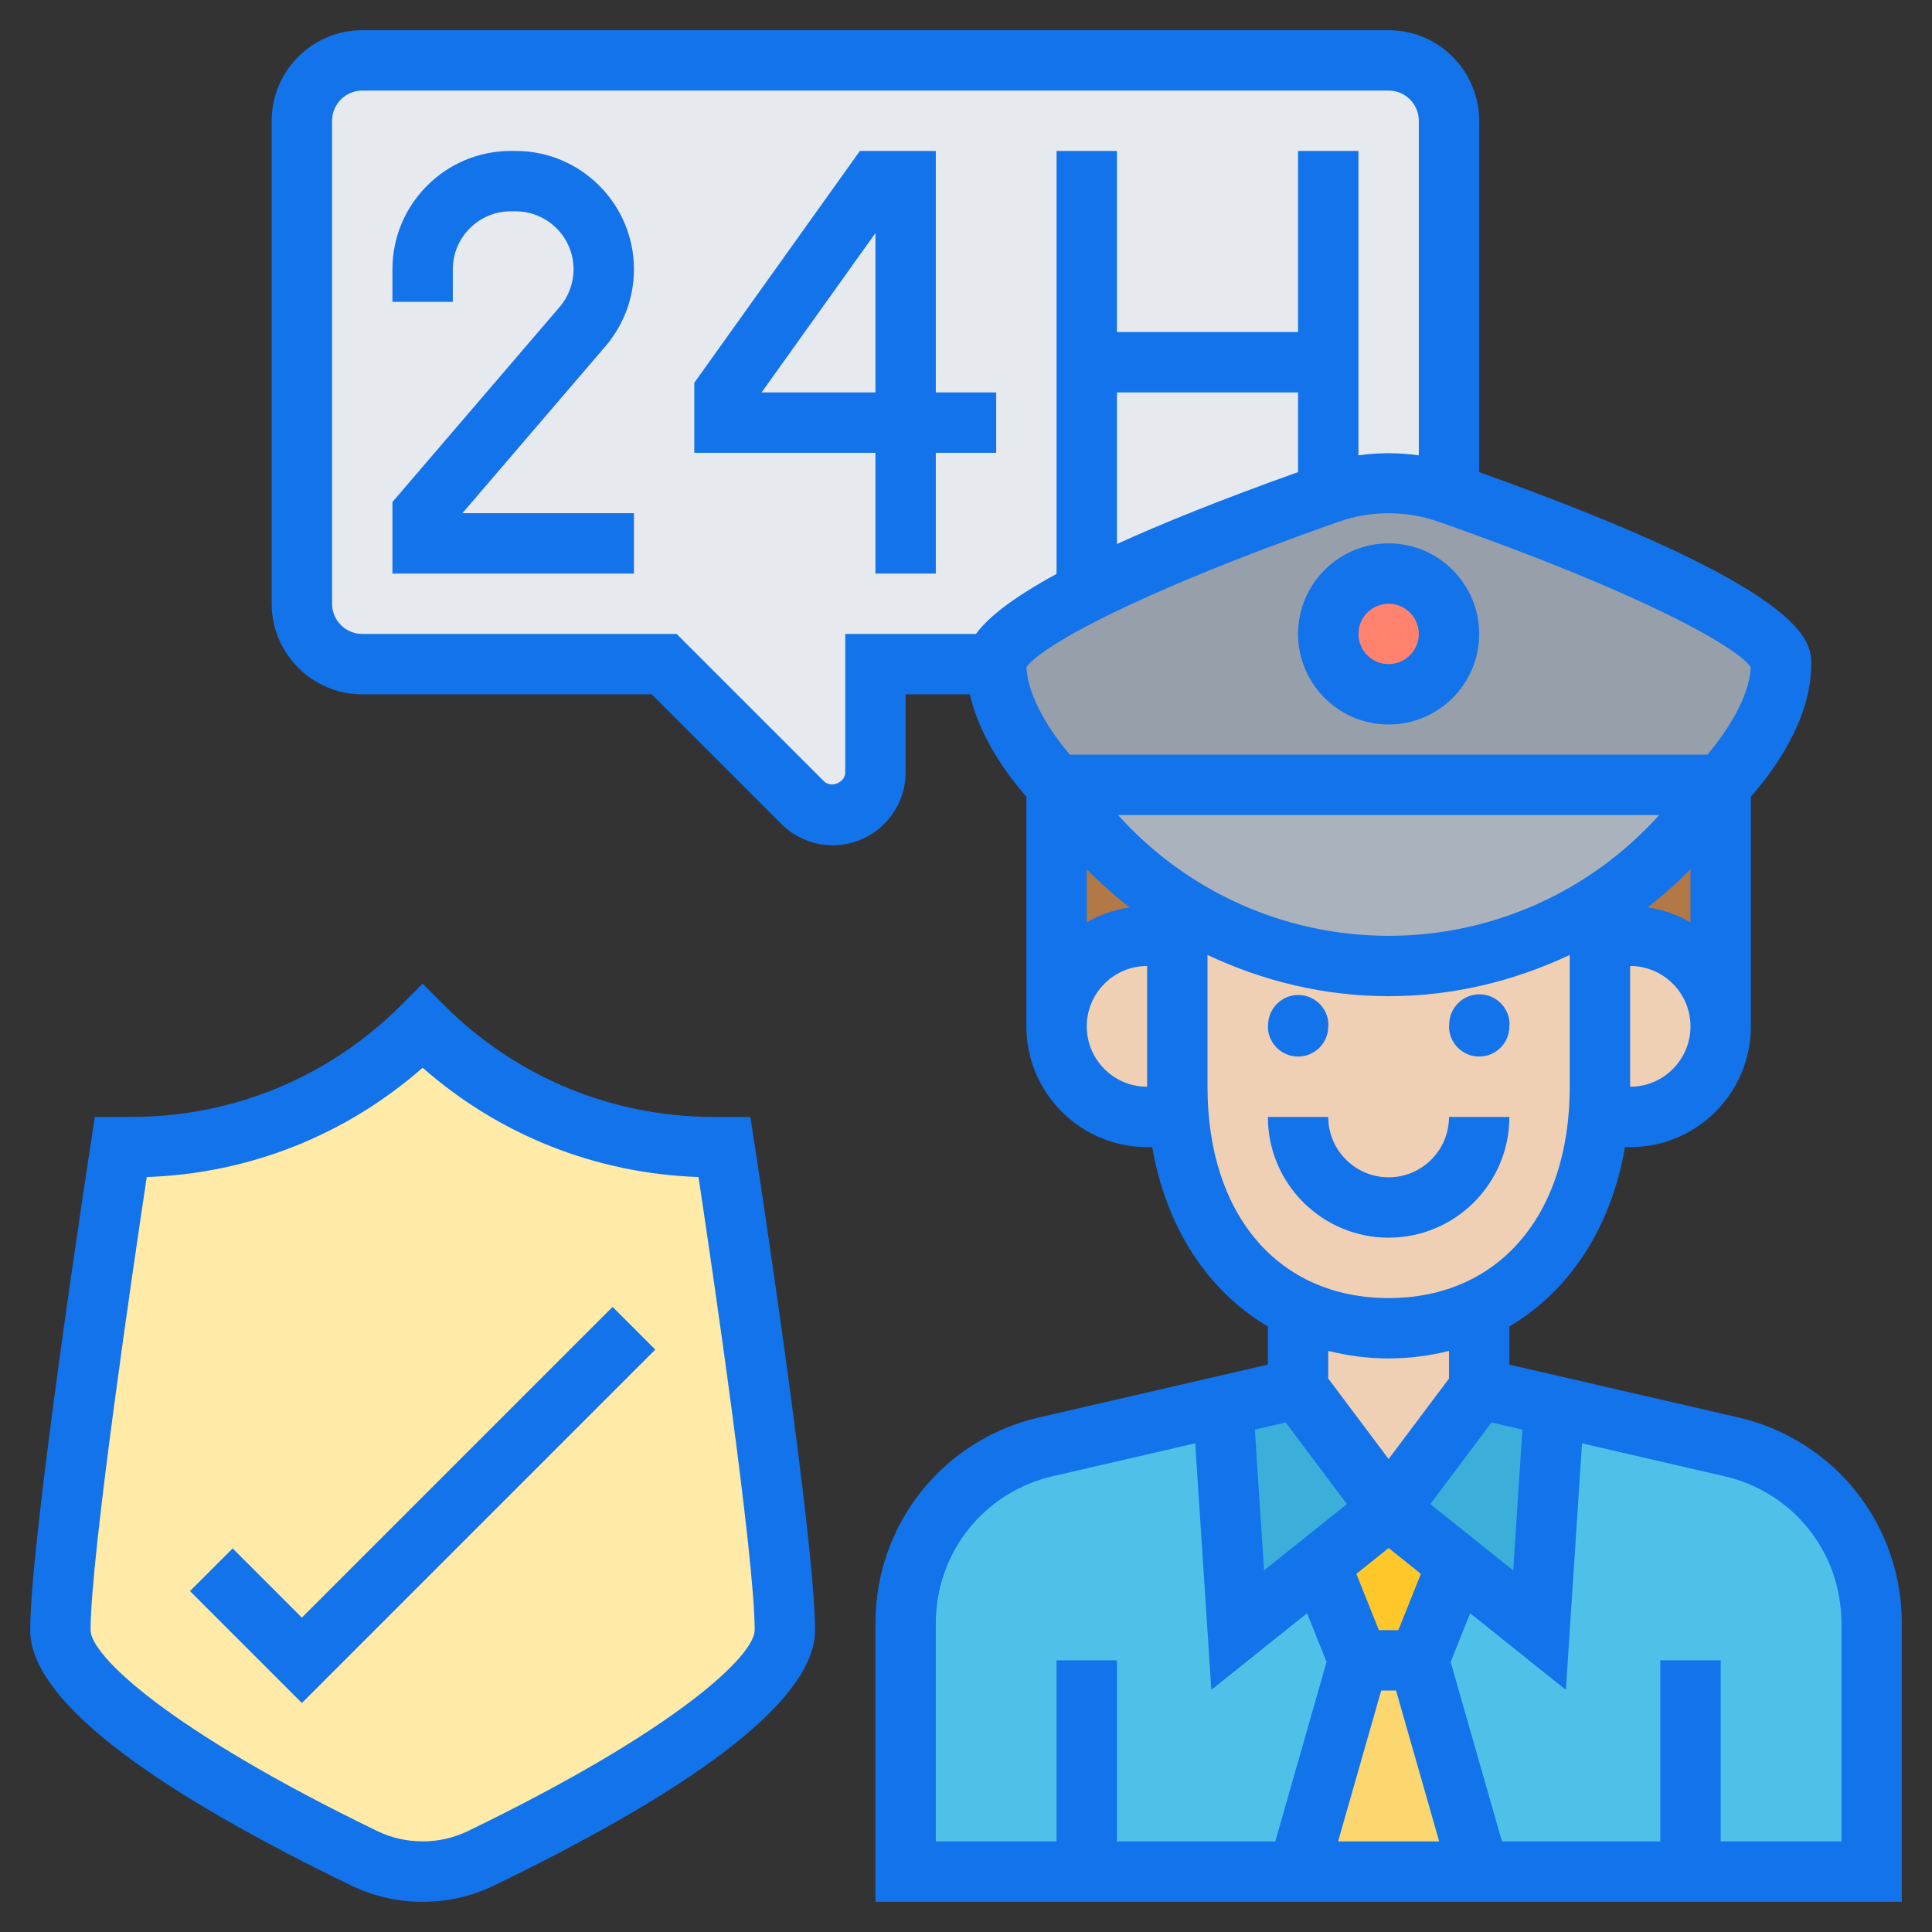 <?xml version="1.0"?>
<svg xmlns="http://www.w3.org/2000/svg" id="Layer_5" enable-background="new 0 0 64 64" height="512px" viewBox="0 0 64 64" width="512px"><rect x="0" y="0" width="64" height="64" fill="#333333" stroke="none"/><g><g><g><g><path d="m47.943 16.272-.045-12.33c-.004-1.1-.907-1.997-2.007-1.993l-34 .123c-1.1.004-1.997.907-1.993 2.007l.058 16c.004 1.1.907 1.997 2.007 1.993l10-.036 4.607 4.573c.261.259.621.408 1.001.406.78-.003 1.408-.635 1.405-1.415l-.013-3.59 4-.014c-.002-.65 1.275-1.525 2.991-2.401l7.79-3.227c.063-.023.139-.051.198-.072.01 0 .02-.01.03-.01.629-.222 1.299-.335 1.969-.337s1.34.105 1.971.323c.01 0 .02.01.03.01z" fill="#e6e9ed" data-original="#E6E9ED"/></g><g><path d="m24.022 38.029s2.047 12.993 2.058 15.993c.009 2.46-7.387 6.297-10.043 7.596-.599.292-1.258.445-1.928.447s-1.331-.145-1.932-.433c-2.665-1.28-10.088-5.064-10.097-7.524-.011-3 1.942-16.007 1.942-16.007l.34-.001c3.63-.013 7.095-1.466 9.645-4.035 1.285 1.275 2.798 2.27 4.441 2.944 1.642.674 3.414 1.028 5.234 1.021z" fill="#ffeaa7" data-original="#FFEAA7"/></g><g><path d="m35.099 26.169c1.036 1.546 2.38 2.821 3.914 3.776l-.02.03.004 1-1 .004c-1.66.006-2.995 1.351-2.989 3.011l-.029-8z" fill="#b27946" data-original="#B27946"/></g><g><path d="m56.978 25.91.029 8c-.003-.83-.346-1.579-.888-2.117s-1.293-.875-2.123-.872l-1 .004-.004-1.03-.01-.01c1.527-.956 2.852-2.25 3.876-3.794z" fill="#b27946" data-original="#B27946"/></g><g><path d="m56.978 25.91-.119.18c-1.024 1.544-2.35 2.839-3.876 3.794-2.056 1.328-4.473 2.056-6.983 2.065-2.18.008-4.302-.534-6.176-1.528-.281-.149-.551-.308-.812-.477-1.533-.954-2.878-2.23-3.914-3.776l-.121-.18z" fill="#aab2bd" data-original="#AAB2BD"/></g><g><path d="m56.978 25.91-22 .08s-2.007-1.993-2.014-3.993c-.002-.65 1.274-1.525 2.991-2.401 2.615-1.329 6.25-2.673 7.988-3.299.01 0 .02-.01.03-.01.629-.222 1.299-.335 1.969-.337s1.34.105 1.971.323c.01 0 .02.01.03.01 2.884 1.01 11.014 3.98 11.02 5.62.008 1.999-1.985 4.007-1.985 4.007z" fill="#969faa" data-original="#969FAA"/></g><g><circle cx="45.96" cy="20.949" fill="#ff826e" r="2" data-original="#FF826E"/></g><g><path d="m36.109 61.985-6 .022-.03-8.23c-.01-2.79 1.911-5.227 4.629-5.857l5.855-1.371.517 7.418 2.722-2.19 1.281 3.175-1.975 7.007z" fill="#4fc1e9" data-original="#4FC1E9"/></g><g><path d="m56.108 61.913-7 .025-2.025-6.993 1.258-3.185 2.738 2.17.463-7.422 5.865 1.329c2.722.61 4.661 3.033 4.671 5.823l.03 8.23z" fill="#4fc1e9" data-original="#4FC1E9"/></g><g><path d="m47.083 54.946 2.025 6.992-6 .022 1.975-7.007z" fill="#fcd770" data-original="#FCD770"/></g><g><path d="m48.342 51.761-1.259 3.185-2 .007-1.281-3.176 2.263-1.828z" fill="#ffc729" data-original="#FFC729"/></g><g><path d="m43.051 45.96 3.014 3.989-2.263 1.828-2.722 2.19-.517-7.418v-.01z" fill="#3bafda" data-original="#3BAFDA"/></g><g><path d="m51.543 46.499v.01l-.464 7.422-2.737-2.17-2.277-1.812 2.986-4.011z" fill="#3bafda" data-original="#3BAFDA"/></g><g><path d="m43.041 43.3c.902.437 1.912.653 3.002.649s2.099-.228 2.998-.671l.01 2.66-2.986 4.011-3.014-3.989z" fill="#f0d0b4" data-original="#F0D0B4"/></g><g><path d="m53.996 30.92c.83-.003 1.581.334 2.123.872s.885 1.287.888 2.117c.006 1.66-1.329 3.005-2.989 3.011l-1.04.004c.029-.32.038-.66.036-1l-.018-5z" fill="#f0d0b4" data-original="#F0D0B4"/></g><g><path d="m52.996 30.924.018 5c.001.34-.008.68-.036 1-.173 2.041-.867 3.693-1.942 4.887-.568.622-1.236 1.124-1.995 1.467-.898.443-1.908.667-2.998.671s-2.101-.212-3.002-.649c-2.184-1.002-3.702-3.217-3.983-6.326-.031-.32-.042-.66-.044-1l-.018-5-.004-1 .02-.03c.261.169.531.328.812.477 1.874.993 3.996 1.536 6.176 1.528 2.51-.009 4.927-.738 6.983-2.065l.01.01z" fill="#f0d0b4" data-original="#F0D0B4"/></g><g><path d="m39.058 36.974-1.04.004c-.83.003-1.581-.334-2.123-.872s-.885-1.287-.888-2.117c-.006-1.66 1.329-3.005 2.989-3.011l1-.004.018 5c.002.341.013.681.044 1z" fill="#f0d0b4" data-original="#F0D0B4"/></g></g><g><path d="m24.858 37h-1.201c-3.381 0-6.559-1.316-8.95-3.707l-.707-.707-.707.707c-2.391 2.391-5.569 3.707-8.95 3.707h-1.201l-.13.848c-.082.534-2.012 13.11-2.012 16.152 0 2.197 3.577 5.042 10.632 8.459.741.359 1.537.541 2.368.541s1.627-.182 2.368-.541c7.055-3.417 10.632-6.262 10.632-8.459 0-3.042-1.93-15.618-2.012-16.152zm-9.362 23.659c-.934.452-2.059.452-2.992 0-6.973-3.377-9.504-5.832-9.504-6.659 0-2.456 1.422-12.093 1.861-15.009 3.398-.117 6.594-1.387 9.139-3.621 2.544 2.234 5.741 3.504 9.139 3.621.439 2.916 1.861 12.552 1.861 15.009 0 .827-2.531 3.282-9.504 6.659z" data-original="#000000" class="active-path" style="fill:#1273EB" data-old_color="#000000"/><path d="m10 53.586-2.293-2.293-1.414 1.414 3.707 3.707 11.707-11.707-1.414-1.414z" data-original="#000000" class="active-path" style="fill:#1273EB" data-old_color="#000000"/><path d="m21 8.92c0-2.162-1.758-3.92-3.92-3.92h-.16c-2.162 0-3.92 1.758-3.92 3.92v1.08h2v-1.08c0-1.059.861-1.92 1.92-1.92h.16c1.059 0 1.92.861 1.92 1.92 0 .458-.164.902-.462 1.25l-5.538 6.46v2.37h8v-2h-5.683l4.739-5.529c.609-.71.944-1.616.944-2.551z" data-original="#000000" class="active-path" style="fill:#1273EB" data-old_color="#000000"/><path d="m31 5h-2.515l-5.485 7.68v2.32h6v4h2v-4h2v-2h-2zm-2 8h-3.771l3.771-5.279z" data-original="#000000" class="active-path" style="fill:#1273EB" data-old_color="#000000"/><path d="m46 41c2.206 0 4-1.794 4-4h-2c0 1.103-.897 2-2 2s-2-.897-2-2h-2c0 2.206 1.794 4 4 4z" data-original="#000000" class="active-path" style="fill:#1273EB" data-old_color="#000000"/><path d="m57.574 46.952-7.574-1.747v-1.262c1.992-1.179 3.372-3.276 3.83-5.942h.17c2.206 0 4-1.794 4-4v-7.611c.627-.705 2-2.464 2-4.389 0-.734-.008-2.434-11-6.361v-11.64c0-1.654-1.346-3-3-3h-34c-1.654 0-3 1.346-3 3v16c0 1.654 1.346 3 3 3h9.586l4.293 4.293c.456.456 1.062.707 1.707.707 1.331 0 2.414-1.083 2.414-2.414v-2.586h2.127c.348 1.518 1.357 2.809 1.873 3.389v7.611c0 2.206 1.794 4 4 4h.17c.458 2.666 1.838 4.764 3.83 5.942v1.262l-7.574 1.748c-3.195.738-5.426 3.543-5.426 6.821v9.227h34v-9.227c0-3.278-2.231-6.083-5.426-6.821zm-7.142.405-.305 4.664-2.746-2.196 2.028-2.704zm-4.432.976-2-2.667v-.916c.633.159 1.298.25 2 .25s1.367-.091 2-.249v.916zm1.069 3.803-.746 1.864h-.646l-.746-1.864 1.069-.856zm6.931-16.136v-4c1.103 0 2 .897 2 2s-.897 2-2 2zm2-5.444c-.431-.251-.908-.423-1.422-.498.501-.386.974-.808 1.422-1.262zm-23.67-9.556h-4.33v4.586c0 .338-.468.531-.707.293l-4.879-4.879h-10.414c-.551 0-1-.449-1-1v-16c0-.551.449-1 1-1h34c.551 0 1 .449 1 1v11.085c-.663-.095-1.337-.095-2 0v-10.085h-2v6h-6v-6h-2v14.011c-1.562.85-2.312 1.497-2.67 1.989zm10.67-8v2.639c-2.54.907-4.498 1.697-6 2.382v-5.021zm-8.998 9.1c.431-.643 3.47-2.405 10.357-4.822 1.05-.368 2.23-.368 3.281 0 6.887 2.417 9.926 4.179 10.357 4.822-.051 1.066-.895 2.267-1.437 2.9h-21.121c-.542-.633-1.386-1.834-1.437-2.9zm1.998 6.697c.448.454.921.876 1.422 1.262-.513.075-.991.247-1.422.498zm2 7.203c-1.103 0-2-.897-2-2s.897-2 2-2zm-.964-9h17.927c-2.272 2.525-5.508 4-8.964 4s-6.69-1.475-8.963-4zm2.964 9v-4.366c1.85.872 3.886 1.366 6 1.366s4.15-.494 6-1.366v4.366c0 4.252-2.355 7-6 7s-6-2.748-6-7zm2.591 11.121 2.028 2.704-2.746 2.196-.305-4.664zm-.345 13.879h-5.246v-6h-2v6h-4v-7.227c0-2.342 1.594-4.345 3.876-4.872l4.717-1.089.534 8.166 3.172-2.538.645 1.613zm2.08 0 1.429-5h.491l1.429 5zm16.674 0h-4v-6h-2v6h-5.246l-1.699-5.946.645-1.613 3.172 2.538.534-8.166 4.717 1.089c2.283.526 3.877 2.529 3.877 4.871z" data-original="#000000" class="active-path" style="fill:#1273EB" data-old_color="#000000"/><path d="m49 35c.552 0 1-.448 1-1 0-.005-.003-.009-.003-.015.001-.018.01-.033.01-.051-.002-.55-.454-.998-1.004-.996s-.998.454-.996 1.004c0 .004.002.007.002.011 0 .017-.009.03-.009.047 0 .552.448 1 1 1z" data-original="#000000" class="active-path" style="fill:#1273EB" data-old_color="#000000"/><path d="m43 35c.552 0 1-.448 1-1 0-.001-.001-.002-.001-.004.001-.014.008-.026.008-.04-.002-.55-.454-.998-1.004-.996s-.998.454-.996 1.004c0 .013-.007.023-.007.036 0 .552.448 1 1 1z" data-original="#000000" class="active-path" style="fill:#1273EB" data-old_color="#000000"/><path d="m46 18c-1.654 0-3 1.346-3 3s1.346 3 3 3 3-1.346 3-3-1.346-3-3-3zm0 4c-.551 0-1-.449-1-1s.449-1 1-1 1 .449 1 1-.449 1-1 1z" data-original="#000000" class="active-path" style="fill:#1273EB" data-old_color="#000000"/></g></g></g> </svg>
